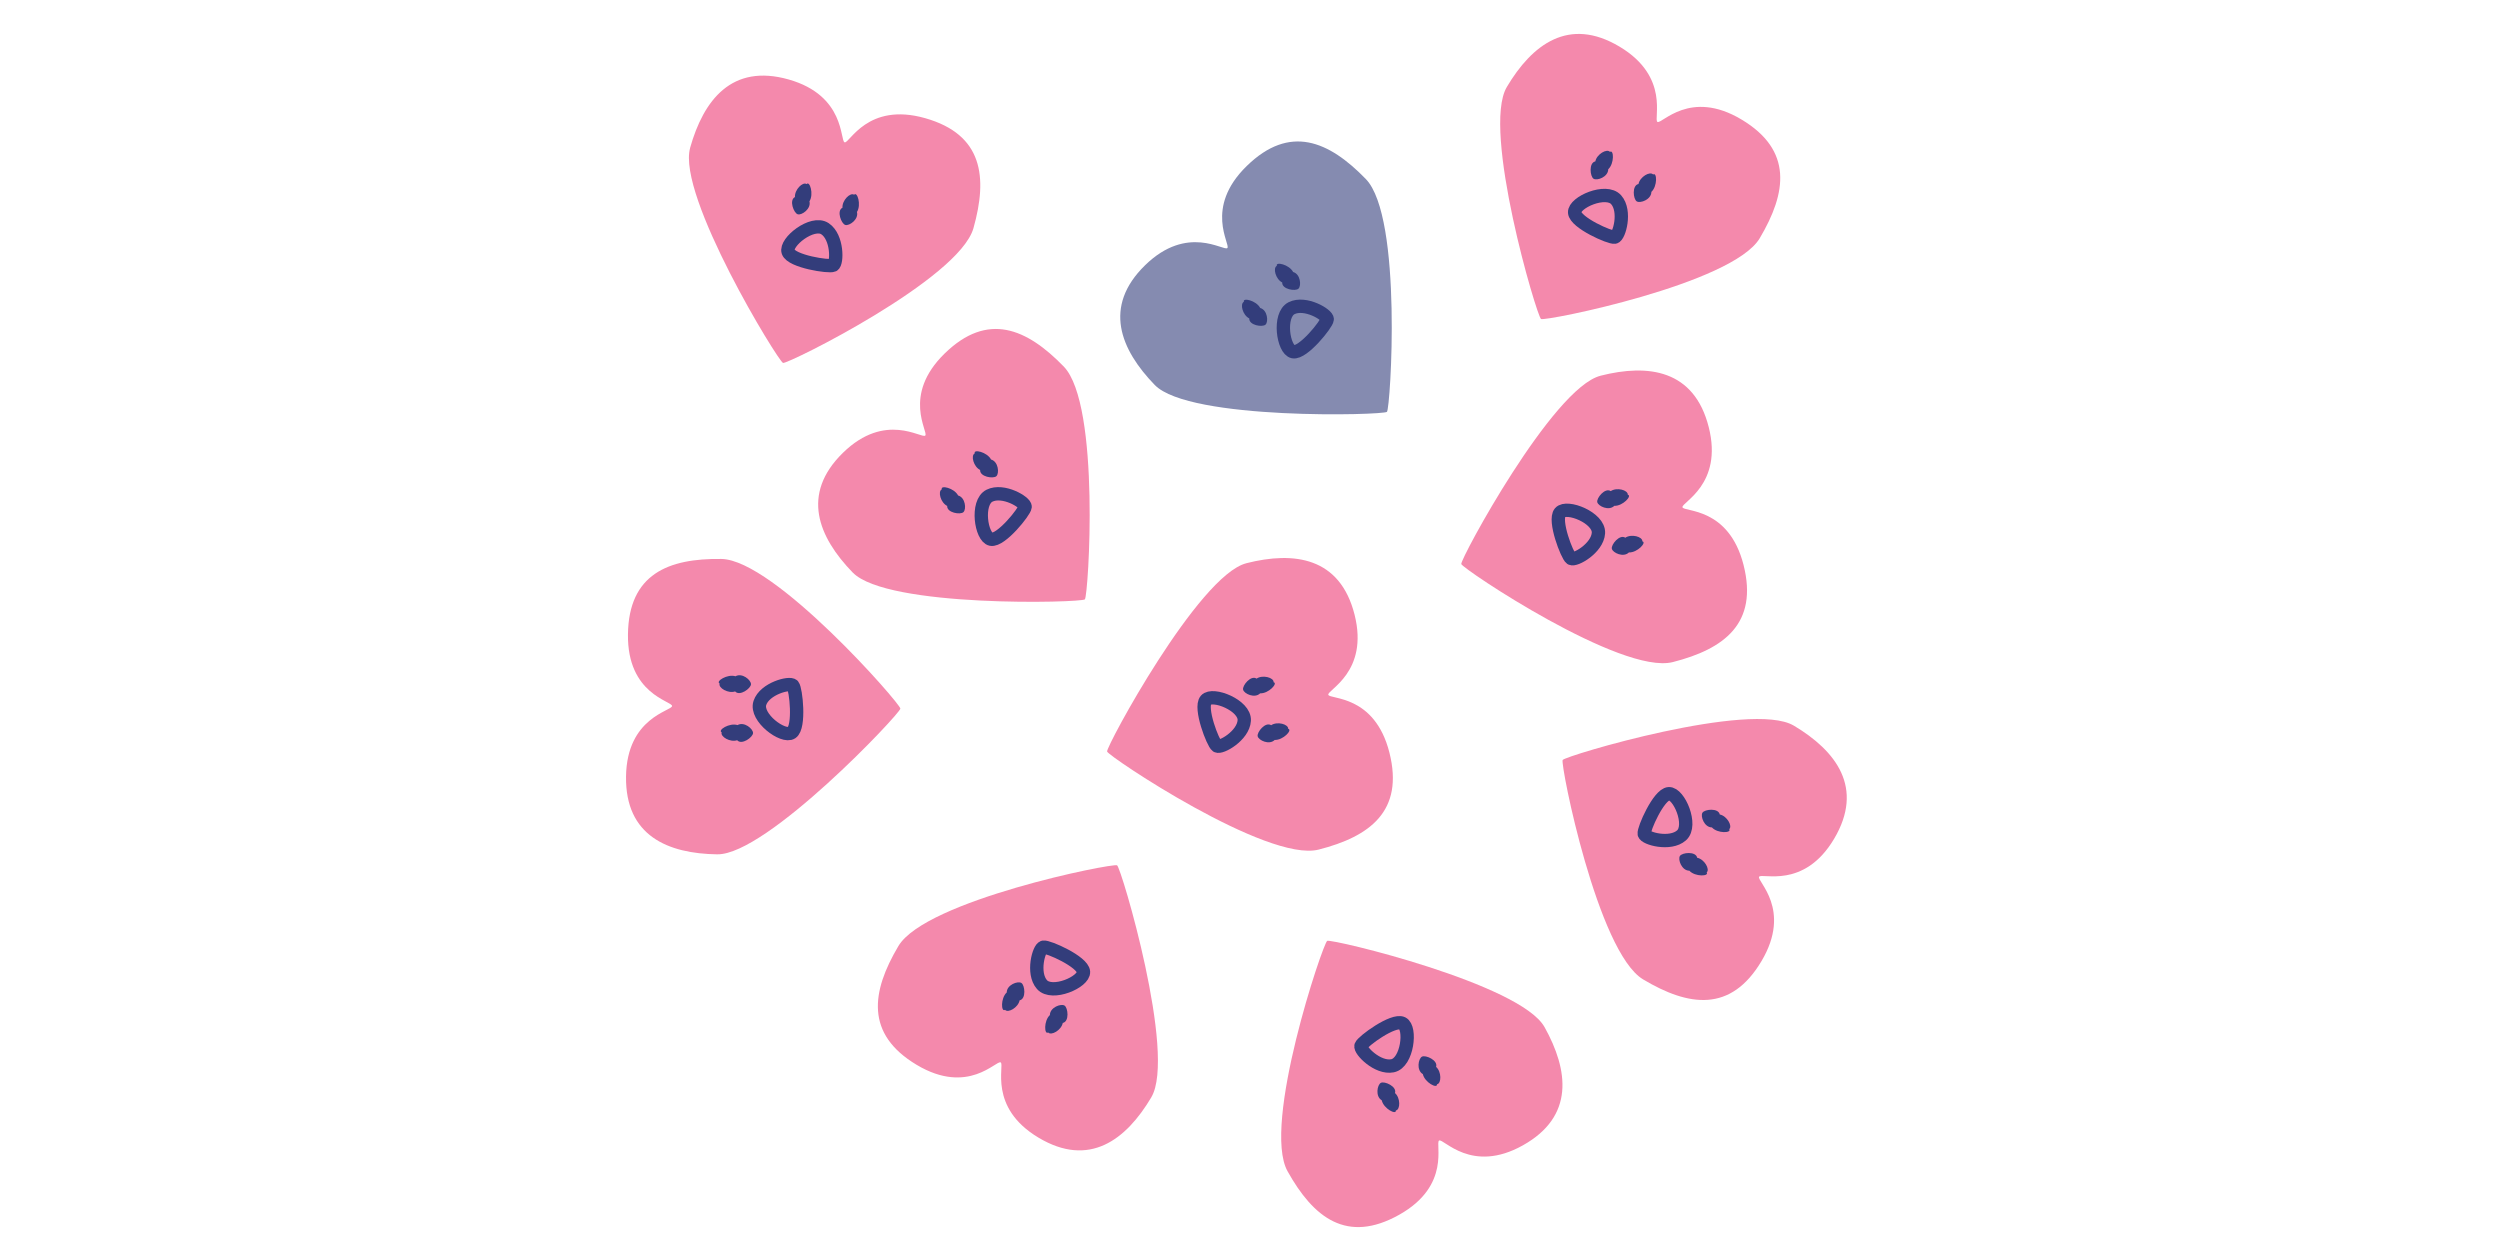<svg width="223" height="112" viewBox="0 0 223 112" fill="none" xmlns="http://www.w3.org/2000/svg">
<path d="M103.01 34.347C99.936 31.178 98.361 27.351 102.142 23.66C105.923 19.968 109.161 22.436 109.479 22.125C109.797 21.814 107.372 18.553 111.207 14.809C115.043 11.064 118.533 12.568 121.832 15.97C125.131 19.371 124.029 36.432 123.716 36.737C123.404 37.042 106.087 37.515 103.012 34.346L103.01 34.347Z" fill="#858BB0"/>
<path d="M115.347 31.374C116.236 31.546 118.358 28.898 118.389 28.482C118.42 28.066 116.425 26.883 115.211 27.489C113.997 28.096 114.459 31.203 115.347 31.374Z" stroke="#333D7B" stroke-width="1.19" stroke-miterlimit="10"/>
<path d="M115.826 25.747C115.557 26.005 114.335 25.81 114.373 25.196C113.791 24.913 113.519 23.899 113.895 23.712C113.752 23.314 114.996 23.587 115.348 24.264C116.006 24.445 116.096 25.49 115.826 25.747Z" fill="#333D7B"/>
<path d="M112.888 28.955C112.618 29.212 111.396 29.018 111.434 28.403C110.852 28.121 110.58 27.107 110.956 26.92C110.813 26.522 112.057 26.795 112.409 27.471C113.068 27.653 113.157 28.697 112.888 28.955Z" fill="#333D7B"/>
<path d="M63.987 76.207C59.58 76.147 55.77 74.559 55.842 69.266C55.913 63.974 59.942 63.421 59.948 62.976C59.954 62.53 55.941 61.945 56.014 56.576C56.086 51.207 59.614 49.795 64.345 49.859C69.075 49.924 80.319 62.77 80.313 63.207C80.308 63.645 68.395 76.265 63.987 76.205L63.987 76.207Z" fill="#F489AC"/>
<path d="M70.616 65.352C71.365 64.843 70.999 61.465 70.728 61.149C70.457 60.833 68.212 61.412 67.782 62.702C67.351 63.992 69.867 65.861 70.616 65.352Z" stroke="#333D7B" stroke-width="1.19" stroke-miterlimit="10"/>
<path d="M66.989 61.034C66.98 61.407 65.979 62.136 65.573 61.675C64.962 61.888 64.055 61.364 64.189 60.965C63.807 60.785 64.879 60.096 65.606 60.324C66.199 59.985 66.998 60.661 66.989 61.034Z" fill="#333D7B"/>
<path d="M67.172 65.387C67.163 65.76 66.161 66.49 65.755 66.028C65.144 66.241 64.237 65.718 64.372 65.318C63.99 65.138 65.062 64.449 65.788 64.677C66.381 64.339 67.181 65.014 67.172 65.387Z" fill="#333D7B"/>
<path d="M142.762 33.515C147.035 32.429 151.125 32.974 152.421 38.105C153.717 43.236 149.968 44.815 150.077 45.247C150.186 45.679 154.213 45.202 155.528 50.407C156.843 55.612 153.799 57.892 149.213 59.058C144.628 60.224 130.453 50.736 130.346 50.312C130.238 49.888 138.489 34.604 142.762 33.518L142.762 33.515Z" fill="#F489AC"/>
<path d="M139.159 45.721C138.567 46.408 139.792 49.575 140.135 49.81C140.478 50.045 142.497 48.903 142.581 47.545C142.664 46.188 139.752 45.035 139.159 45.721Z" stroke="#333D7B" stroke-width="1.19" stroke-miterlimit="10"/>
<path d="M143.777 48.952C143.689 48.589 144.468 47.624 144.979 47.965C145.514 47.6 146.526 47.87 146.499 48.291C146.914 48.365 146.056 49.31 145.296 49.278C144.811 49.759 143.864 49.314 143.777 48.952Z" fill="#333D7B"/>
<path d="M142.477 44.794C142.39 44.431 143.169 43.466 143.68 43.807C144.215 43.442 145.226 43.712 145.2 44.133C145.615 44.208 144.757 45.152 143.997 45.12C143.511 45.601 142.565 45.156 142.477 44.794Z" fill="#333D7B"/>
<path d="M160.006 64.724C163.794 66.987 166.301 70.274 163.602 74.822C160.902 79.369 157.138 77.826 156.911 78.209C156.683 78.592 159.867 81.112 157.129 85.725C154.39 90.339 150.631 89.791 146.566 87.363C142.502 84.934 139.166 68.168 139.389 67.792C139.612 67.416 156.218 62.463 160.005 64.726L160.006 64.724Z" fill="#F489AC"/>
<path d="M148.856 70.799C147.954 70.864 146.588 73.973 146.665 74.382C146.742 74.792 148.974 75.416 149.99 74.516C151.006 73.615 149.759 70.734 148.856 70.799Z" stroke="#333D7B" stroke-width="1.19" stroke-miterlimit="10"/>
<path d="M149.845 76.358C150.039 76.04 151.27 75.91 151.391 76.514C152.027 76.635 152.551 77.544 152.236 77.822C152.477 78.169 151.205 78.229 150.69 77.667C150.007 77.663 149.651 76.677 149.845 76.358Z" fill="#333D7B"/>
<path d="M151.856 72.497C152.05 72.178 153.281 72.049 153.403 72.652C154.038 72.774 154.562 73.683 154.247 73.961C154.488 74.308 153.216 74.368 152.701 73.805C152.019 73.801 151.663 72.815 151.856 72.497Z" fill="#333D7B"/>
<path d="M137.77 91.611C139.922 95.471 140.456 99.575 135.851 102.159C131.247 104.743 128.756 101.519 128.369 101.736C127.981 101.954 129.482 105.734 124.812 108.355C120.141 110.976 117.158 108.617 114.849 104.474C112.539 100.332 118.005 84.139 118.386 83.925C118.766 83.712 135.616 87.752 137.768 91.612L137.77 91.611Z" fill="#F489AC"/>
<path d="M125.086 91.279C124.272 90.882 121.54 92.889 121.402 93.283C121.265 93.676 122.887 95.337 124.216 95.067C125.544 94.796 125.9 91.675 125.086 91.279Z" stroke="#333D7B" stroke-width="1.19" stroke-miterlimit="10"/>
<path d="M123.172 96.59C123.498 96.411 124.629 96.916 124.433 97.5C124.923 97.924 124.924 98.974 124.512 99.057C124.548 99.478 123.417 98.892 123.251 98.147C122.662 97.801 122.845 96.768 123.172 96.59Z" fill="#333D7B"/>
<path d="M126.838 94.254C127.164 94.076 128.295 94.581 128.099 95.165C128.589 95.589 128.59 96.639 128.179 96.722C128.214 97.143 127.083 96.557 126.917 95.811C126.328 95.465 126.511 94.433 126.838 94.254Z" fill="#333D7B"/>
<path d="M76.064 51.073C72.989 47.903 71.415 44.077 75.196 40.385C78.977 36.694 82.214 39.161 82.533 38.851C82.851 38.54 80.426 35.279 84.261 31.534C88.097 27.789 91.586 29.294 94.886 32.695C98.185 36.097 97.082 53.158 96.77 53.463C96.458 53.768 79.14 54.24 76.066 51.071L76.064 51.073Z" fill="#F489AC"/>
<path d="M88.401 48.1C89.29 48.271 91.411 45.623 91.443 45.208C91.474 44.792 89.478 43.609 88.265 44.215C87.051 44.821 87.512 47.928 88.401 48.1Z" stroke="#333D7B" stroke-width="1.19" stroke-miterlimit="10"/>
<path d="M88.88 42.473C88.611 42.73 87.389 42.536 87.427 41.921C86.845 41.639 86.572 40.625 86.949 40.438C86.806 40.04 88.049 40.313 88.402 40.989C89.06 41.171 89.15 42.215 88.88 42.473Z" fill="#333D7B"/>
<path d="M85.941 45.681C85.672 45.938 84.45 45.743 84.488 45.129C83.906 44.847 83.633 43.833 84.01 43.646C83.867 43.248 85.111 43.52 85.463 44.197C86.121 44.379 86.211 45.423 85.941 45.681Z" fill="#333D7B"/>
<path d="M61.558 13.187C62.757 8.931 65.272 5.65 70.349 7.089C75.426 8.529 74.915 12.576 75.342 12.697C75.769 12.818 77.372 9.08 82.522 10.54C87.672 12.001 88.118 15.785 86.832 20.353C85.545 24.92 70.268 32.493 69.848 32.374C69.429 32.255 60.362 17.444 61.561 13.188L61.558 13.187Z" fill="#F489AC"/>
<path d="M70.303 22.462C70.599 23.32 73.946 23.84 74.32 23.659C74.695 23.478 74.718 21.153 73.588 20.401C72.458 19.65 70.007 21.604 70.303 22.462Z" stroke="#333D7B" stroke-width="1.19" stroke-miterlimit="10"/>
<path d="M75.399 20.065C75.043 19.96 74.599 18.801 75.149 18.527C75.101 17.88 75.841 17.136 76.19 17.37C76.462 17.046 76.848 18.263 76.441 18.908C76.613 19.571 75.756 20.171 75.399 20.065Z" fill="#333D7B"/>
<path d="M71.161 19.116C70.805 19.01 70.361 17.851 70.911 17.577C70.863 16.93 71.602 16.186 71.952 16.42C72.224 16.096 72.61 17.314 72.203 17.959C72.375 18.621 71.518 19.221 71.161 19.116Z" fill="#333D7B"/>
<path d="M134.402 7.769C136.658 3.969 139.934 1.453 144.467 4.162C148.999 6.87 147.461 10.647 147.843 10.875C148.225 11.103 150.736 7.908 155.334 10.656C159.932 13.404 159.387 17.176 156.966 21.253C154.545 25.331 137.835 28.678 137.46 28.455C137.086 28.231 132.149 11.57 134.404 7.77L134.402 7.769Z" fill="#F489AC"/>
<path d="M140.458 18.956C140.522 19.862 143.621 21.232 144.029 21.155C144.438 21.078 145.06 18.838 144.162 17.818C143.265 16.799 140.393 18.05 140.458 18.956Z" stroke="#333D7B" stroke-width="1.19" stroke-miterlimit="10"/>
<path d="M145.999 17.964C145.681 17.77 145.552 16.535 146.154 16.413C146.275 15.775 147.18 15.249 147.458 15.565C147.804 15.324 147.863 16.6 147.303 17.117C147.299 17.801 146.316 18.158 145.999 17.964Z" fill="#333D7B"/>
<path d="M142.15 15.946C141.833 15.752 141.703 14.517 142.305 14.395C142.426 13.757 143.332 13.231 143.609 13.547C143.955 13.306 144.014 14.582 143.454 15.099C143.45 15.783 142.467 16.14 142.15 15.946Z" fill="#333D7B"/>
<path d="M111.169 50.24C115.442 49.154 119.532 49.699 120.828 54.83C122.124 59.961 118.375 61.54 118.485 61.972C118.594 62.404 122.621 61.928 123.936 67.133C125.251 72.338 122.207 74.618 117.621 75.784C113.035 76.95 98.86 67.461 98.753 67.037C98.646 66.613 106.897 51.33 111.17 50.243L111.169 50.24Z" fill="#F489AC"/>
<path d="M107.567 62.447C106.974 63.134 108.2 66.301 108.543 66.536C108.886 66.771 110.905 65.629 110.988 64.271C111.072 62.914 108.159 61.761 107.567 62.447Z" stroke="#333D7B" stroke-width="1.19" stroke-miterlimit="10"/>
<path d="M112.184 65.677C112.097 65.314 112.876 64.349 113.387 64.69C113.922 64.325 114.933 64.595 114.907 65.016C115.322 65.091 114.464 66.035 113.704 66.003C113.218 66.484 112.272 66.04 112.184 65.677Z" fill="#333D7B"/>
<path d="M110.885 61.519C110.797 61.157 111.576 60.192 112.088 60.532C112.623 60.167 113.634 60.438 113.607 60.858C114.022 60.933 113.165 61.877 112.404 61.846C111.919 62.327 110.972 61.882 110.885 61.519Z" fill="#333D7B"/>
<path d="M102.702 97.873C100.446 101.673 97.17 104.189 92.637 101.48C88.105 98.772 89.643 94.995 89.261 94.767C88.879 94.539 86.368 97.734 81.77 94.986C77.172 92.238 77.717 88.466 80.138 84.388C82.559 80.311 99.269 76.963 99.644 77.187C100.018 77.411 104.955 94.072 102.7 97.871L102.702 97.873Z" fill="#F489AC"/>
<path d="M96.647 86.686C96.582 85.78 93.483 84.41 93.075 84.487C92.667 84.564 92.044 86.804 92.942 87.823C93.84 88.843 96.711 87.592 96.647 86.686Z" stroke="#333D7B" stroke-width="1.19" stroke-miterlimit="10"/>
<path d="M91.105 87.678C91.422 87.872 91.552 89.107 90.95 89.229C90.829 89.867 89.923 90.393 89.646 90.076C89.3 90.318 89.241 89.042 89.801 88.525C89.805 87.841 90.788 87.484 91.105 87.678Z" fill="#333D7B"/>
<path d="M94.954 89.696C95.271 89.89 95.401 91.125 94.799 91.247C94.678 91.885 93.772 92.411 93.495 92.094C93.149 92.336 93.09 91.06 93.65 90.543C93.654 89.858 94.637 89.501 94.954 89.696Z" fill="#333D7B"/>
</svg>
